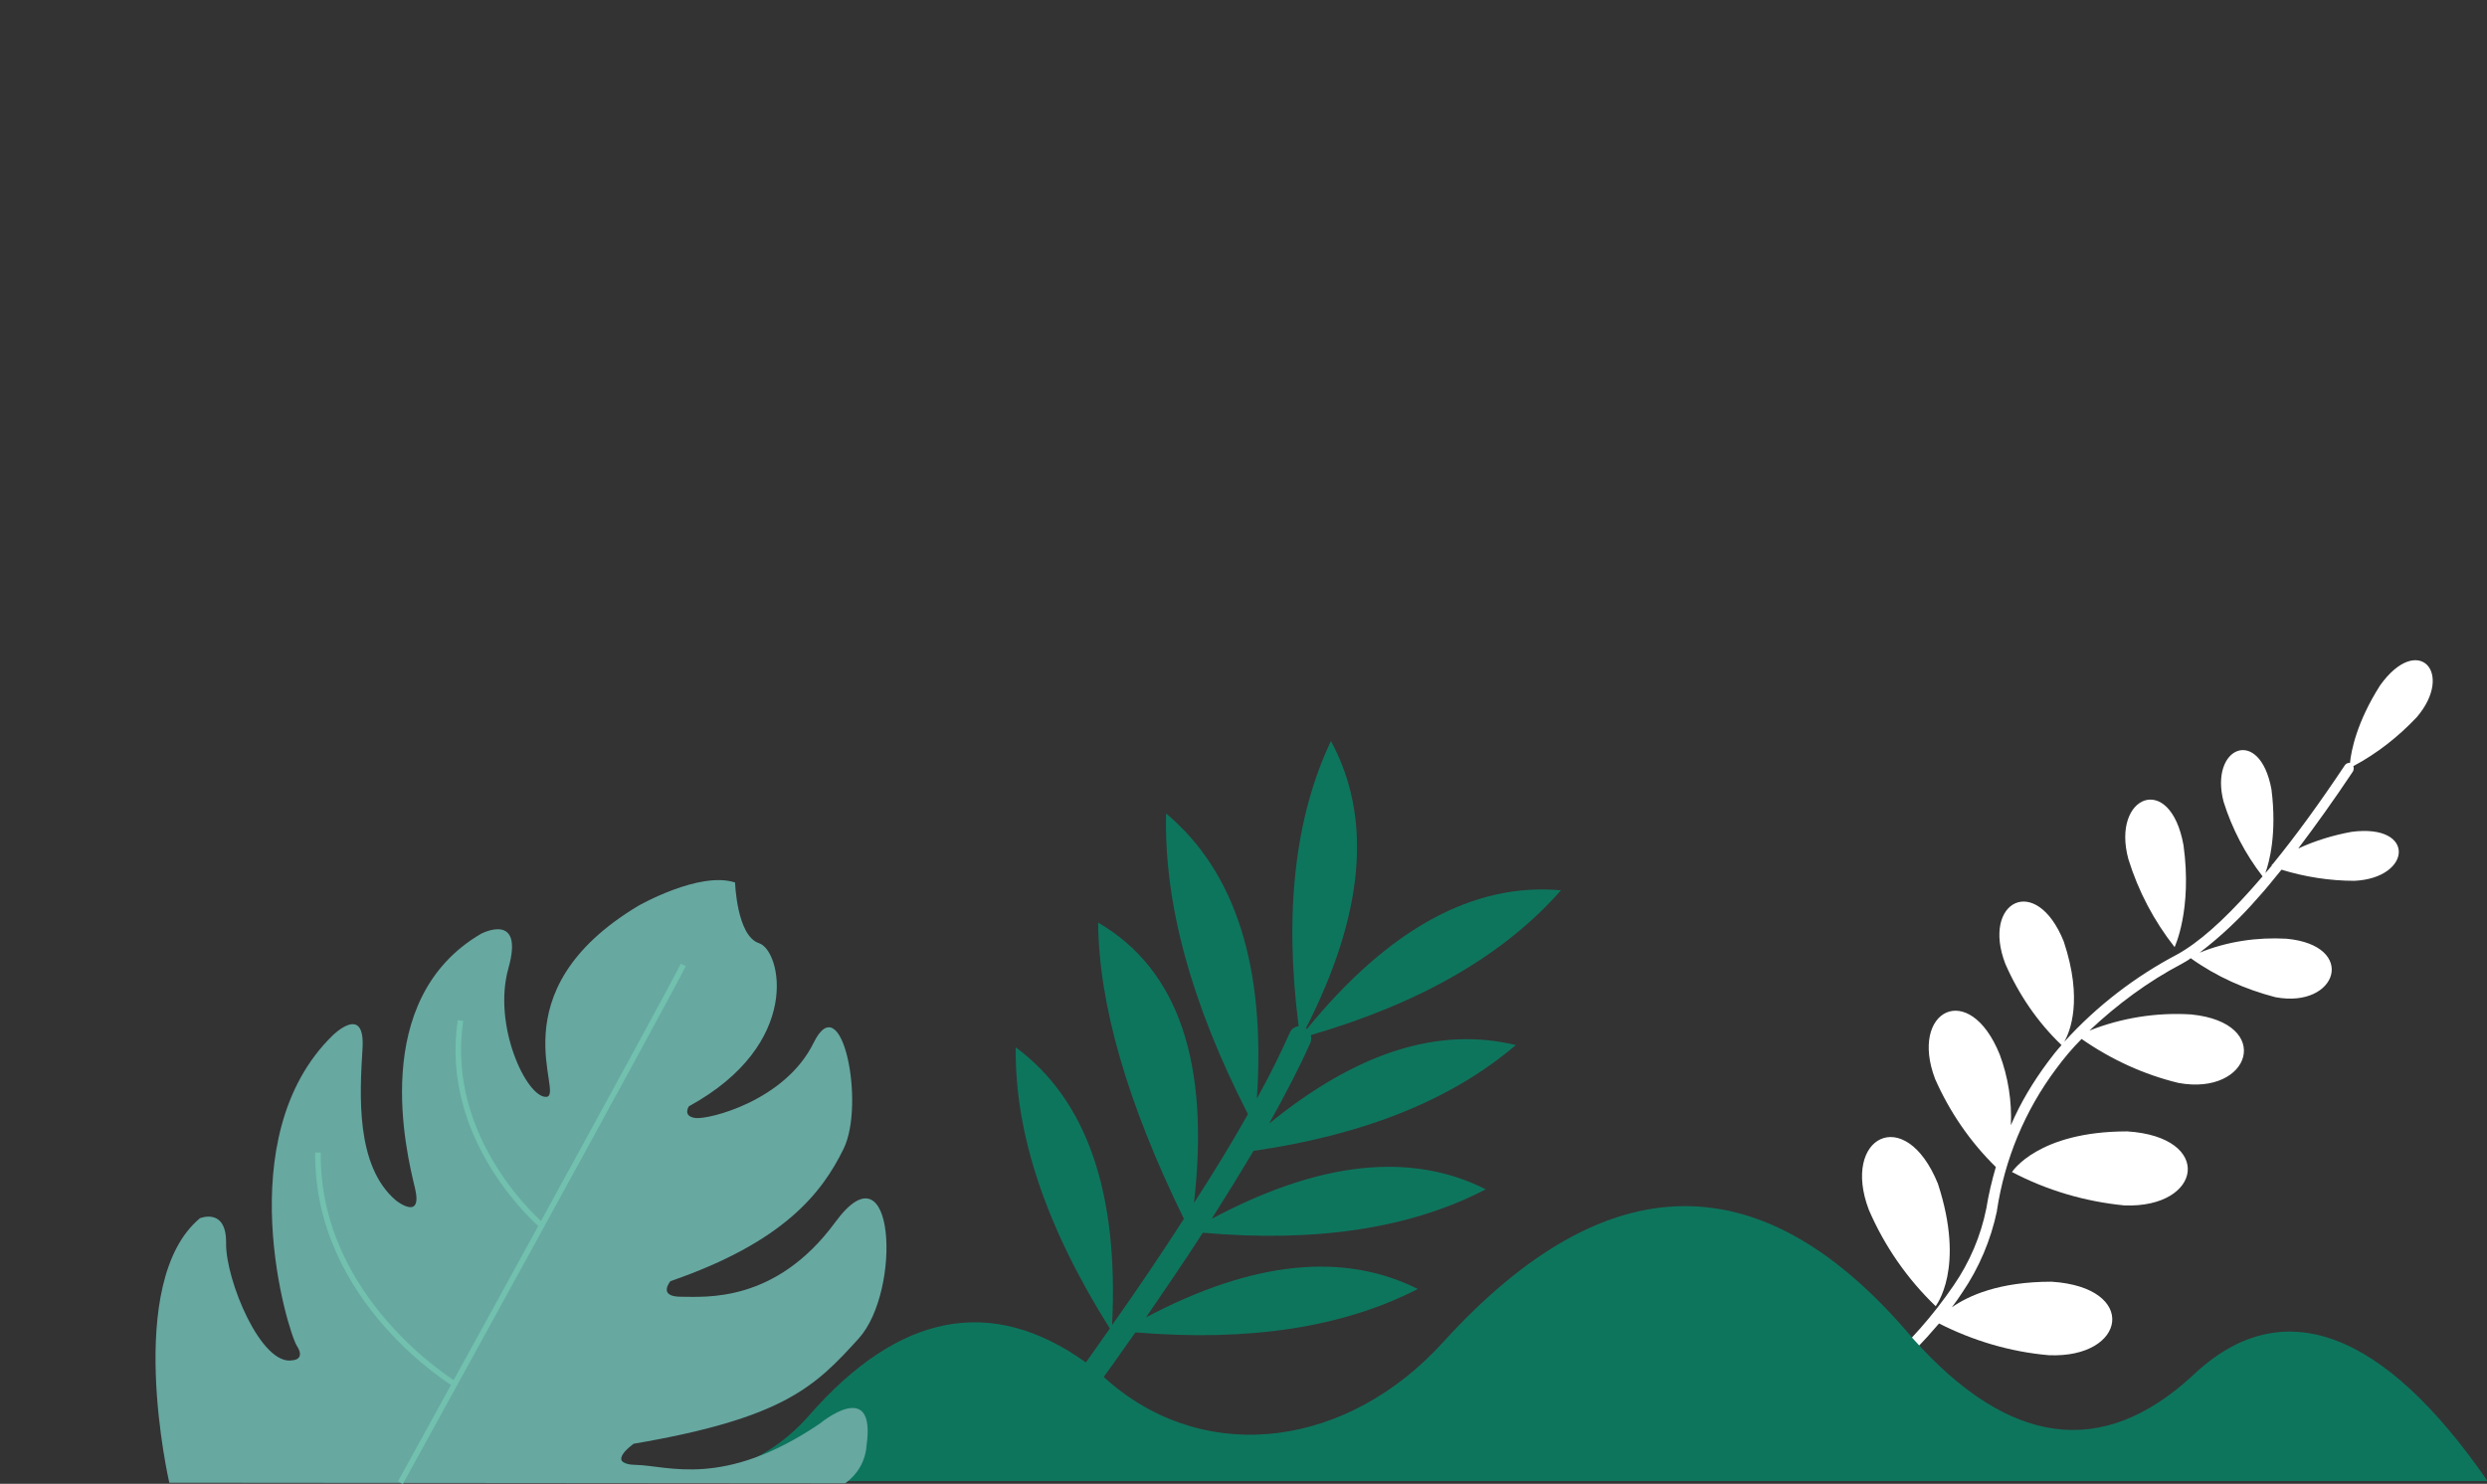 <?xml version="1.0" encoding="utf-8"?>
<!-- Generator: Adobe Illustrator 24.1.2, SVG Export Plug-In . SVG Version: 6.00 Build 0)  -->
<svg version="1.1" id="Слой_1" xmlns="http://www.w3.org/2000/svg" xmlns:xlink="http://www.w3.org/1999/xlink" x="0px" y="0px"
	 viewBox="0 0 446.6 266.5" enable-background="new 0 0 446.6 266.5" xml:space="preserve">
<rect x="0" y="0" width="446.6" height="266.5" fill="#333333" stroke="none"/>
<g id="Group_17732" transform="translate(5607 -4289)">
	<path id="Path_42560" fill-rule="evenodd" clip-rule="evenodd" fill="#FFFFFF" d="M-5216.5,4459.1c0,0,3.2-6.7,1.6-18.3
		c-2.4-13.3-13-8.9-9.9,2.5C-5223,4449.1-5220.2,4454.4-5216.5,4459.1z"/>
	<path id="Path_42561" fill-rule="evenodd" clip-rule="evenodd" fill="#FFFFFF" d="M-5259,4501.6c-5.9-14.5-17.4-8.4-12.4,4.7
		c2.8,6.5,6.9,12.4,12,17.3C-5259.4,4523.5-5254,4516.9-5259,4501.6z"/>
	<path id="Path_42562" fill-rule="evenodd" clip-rule="evenodd" fill="#FFFFFF" d="M-5179.6,4412.1c-4.2,6.6-5.2,11.8-5.4,13.9
		c-0.3,0-0.7,0.1-0.9,0.4c-4.6,6.9-8.9,12.8-12.9,17.7c-0.2,0.2-0.3,0.3-0.3,0.3l0.1,0c-0.4,0.5-0.8,1-1.2,1.4
		c0.7-1.9,2.1-7.1,1.1-15c-2.1-11.5-11.2-7.7-8.6,2.2c1.5,4.8,3.9,9.4,7,13.4c-0.7,0.8-1.4,1.6-2.1,2.4c-5,5.6-9.4,9.5-13.2,11.6
		l0,0c-7.6,4-14.5,9.3-20.3,15.7c1-1.8,3.4-7.5-0.1-18c-5-12.4-14.8-7.2-10.5,4c2.4,5.5,5.8,10.5,10.1,14.6c-0.9,1-1.7,2-2.5,3.1
		c-2.6,3.5-4.9,7.3-6.6,11.3c0.2-4.3-0.5-8.7-2-12.7c-5.5-13.6-16.3-7.9-11.6,4.4c2.6,5.9,6.3,11.3,10.9,15.8
		c-0.7,2.4-1.3,4.9-1.7,7.4v0c-1,5-3,9.7-5.9,13.9c-3.7,5.4-8,10.3-12.9,14.6c-0.4,0.4-0.4,1,0,1.4c0.4,0.4,0.9,0.4,1.3,0.1
		c3.2-2.9,6.2-6,9-9.3c6.1,3.1,12.8,5.1,19.7,5.7c14,0.6,16.2-12.2,0.5-13.2c-9.4,0-14.9,2.5-17.9,4.6c0.7-0.9,1.3-1.8,1.9-2.7
		c3-4.4,5.1-9.4,6.2-14.6c0,0,0,0,0-0.1c1.4-9.2,5-17.9,10.6-25.4c1.4-1.9,2.9-3.7,4.6-5.4c5.3,3.7,11.2,6.4,17.4,7.9
		c13,2.4,17.2-10.8,2.3-12.3c-6.2-0.4-12.5,0.6-18.3,2.9c5-4.7,10.5-8.8,16.6-12l0,0h0c0.5-0.3,1.1-0.6,1.6-1
		c4.6,3.3,9.8,5.6,15.2,7c11.2,2.1,14.8-9.3,2-10.5c-5.3-0.3-10.7,0.5-15.6,2.5c3.8-2.9,7.4-6.3,10.5-9.9c1.4-1.5,2.7-3.2,4.2-5
		c4.2,1.3,8.7,2,13.1,2c10.3-0.5,11.1-10.3-0.5-8.8c-3.3,0.6-6.6,1.6-9.6,3c3.1-4.1,6.4-8.7,9.8-13.8c0.2-0.3,0.2-0.7,0.1-1
		c4.3-2.3,8.1-5.3,11.4-8.8C-5166.2,4409.8-5172.8,4402.6-5179.6,4412.1z"/>
	<path id="Path_42563" fill-rule="evenodd" clip-rule="evenodd" fill="#FFFFFF" d="M-5225,4492.2c-16.1,0-20.7,7.3-20.7,7.3
		c6.3,3.3,13.1,5.3,20.2,6C-5211.5,4506-5209.4,4493.2-5225,4492.2z"/>
</g>
<path id="Path_50415" fill-rule="evenodd" clip-rule="evenodd" fill="#0E755D" d="M393.7,247.1c-16.2,14.9-32.9,12.7-50.2-6.7
	c-26.8-31.9-54.9-31.7-84.3,0.6c-16.9,18.7-42.1,22.5-60,7.2c-0.3-0.3-0.7-0.6-1-0.9c2-2.7,3.8-5.4,5.7-8
	c20.4,1.7,37.3-0.9,50.7-7.8c-13.4-6.7-29.7-5-48.8,5.1c3.7-5.4,7.1-10.4,10.2-15.2c20.4,1.8,37.4-0.8,50.8-7.8
	c-13.5-6.8-29.9-5-49.2,5.3l0.3-0.5c2.6-4.1,5-8,7.2-11.7c20-2.9,35.6-9.2,47.1-19c-14-3.4-28.7,1.4-44.3,14.1
	c3-5.4,5.5-10.2,7.4-14.5c0.2-0.4,0.2-0.9,0.1-1.4c19.9-5.8,34.8-14.5,44.9-26c-15.7-1.4-30.9,6.9-45.6,24.9c-0.1,0-0.1-0.1-0.2-0.1
	c10.5-20.6,12-37.8,4.5-51.6c-6.5,13.7-8.4,30.8-5.8,51.2c-0.7,0.1-1.3,0.5-1.6,1.2c-1.6,3.6-3.5,7.5-5.9,11.8
	c1.6-23.8-3.9-40.8-16.3-51.2c-0.4,16.1,4.5,34.1,14.7,54c-2.7,4.8-5.9,10.1-9.6,15.8l-0.1,0.2c2.9-25.2-2.8-42-17.2-50.4
	c0.1,14.6,5.2,32.4,15.4,53.2c-3.8,5.9-8.1,12.3-12.9,19.1c1.2-23.8-4.5-40.4-17.3-49.9c-0.2,15.6,5.5,32.4,16.9,50.5
	c-1.4,2-2.8,4-4.3,6.1c-16.9-12.1-33.5-9-49.7,9.5l0,0c-8.4,9.7-23.1,15.1-36.2,6.8c-11.3-6.9-18-7.6-26.5,5h364.1
	C428,238.9,409.7,231.8,393.7,247.1z"/>
<path id="Path_50416" fill="#67A8A1" d="M30.4,266.3c0,0-8.3-36,5.5-47.5c0,0,4.8-2,4.7,4.5s6.3,22.2,12,21c0,0,2.3-0.1,0.7-2.6
	s-12.3-37.4,6.4-55.7c0,0,5.9-5.9,5.4,2.3s-1.3,21.1,6,27.3c0,0,4.9,3.9,3.4-2.3s-8.3-33.8,11.9-45.6c0,0,7.8-4.1,4.9,6.2
	s3.3,23.3,6.8,23.1s-9.3-18.8,16.5-34.3c0,0,11-6.3,17.4-4.2c0,0,0.3,9.6,4.3,10.9s7.9,18.1-12.6,29.3c0,0-1.2,1.8,1.2,2.1
	s16.1-3.1,21.2-13.5s9.3,11,5.4,19s-10.8,16.8-31.1,23.8c0,0-2.4,2.8,1.9,2.8s17,1.2,27.7-13.4s12,12.3,4.2,20.9
	s-13.4,14.3-40.4,18.9c0,0-5.3,3.7,0.4,3.8s15.7,4.3,33-7.4c0,0,10.2-8.5,8.4,4c-0.2,2.7-1.6,5.1-3.8,6.7"/>
<path id="Path_50417" fill="none" stroke="#72C0AE" stroke-miterlimit="10" d="M71.9,266.3c0,0,47-85.4,50.8-93"/>
<path id="Path_50418" fill="none" stroke="#72C0AE" stroke-miterlimit="10" d="M97.3,220.1c0,0-17.9-15.1-14.6-36.8"/>
<path id="Path_50419" fill="none" stroke="#72C0AE" stroke-miterlimit="10" d="M81.7,248.6c0,0-24.9-15-24.6-41.6"/>
</svg>
